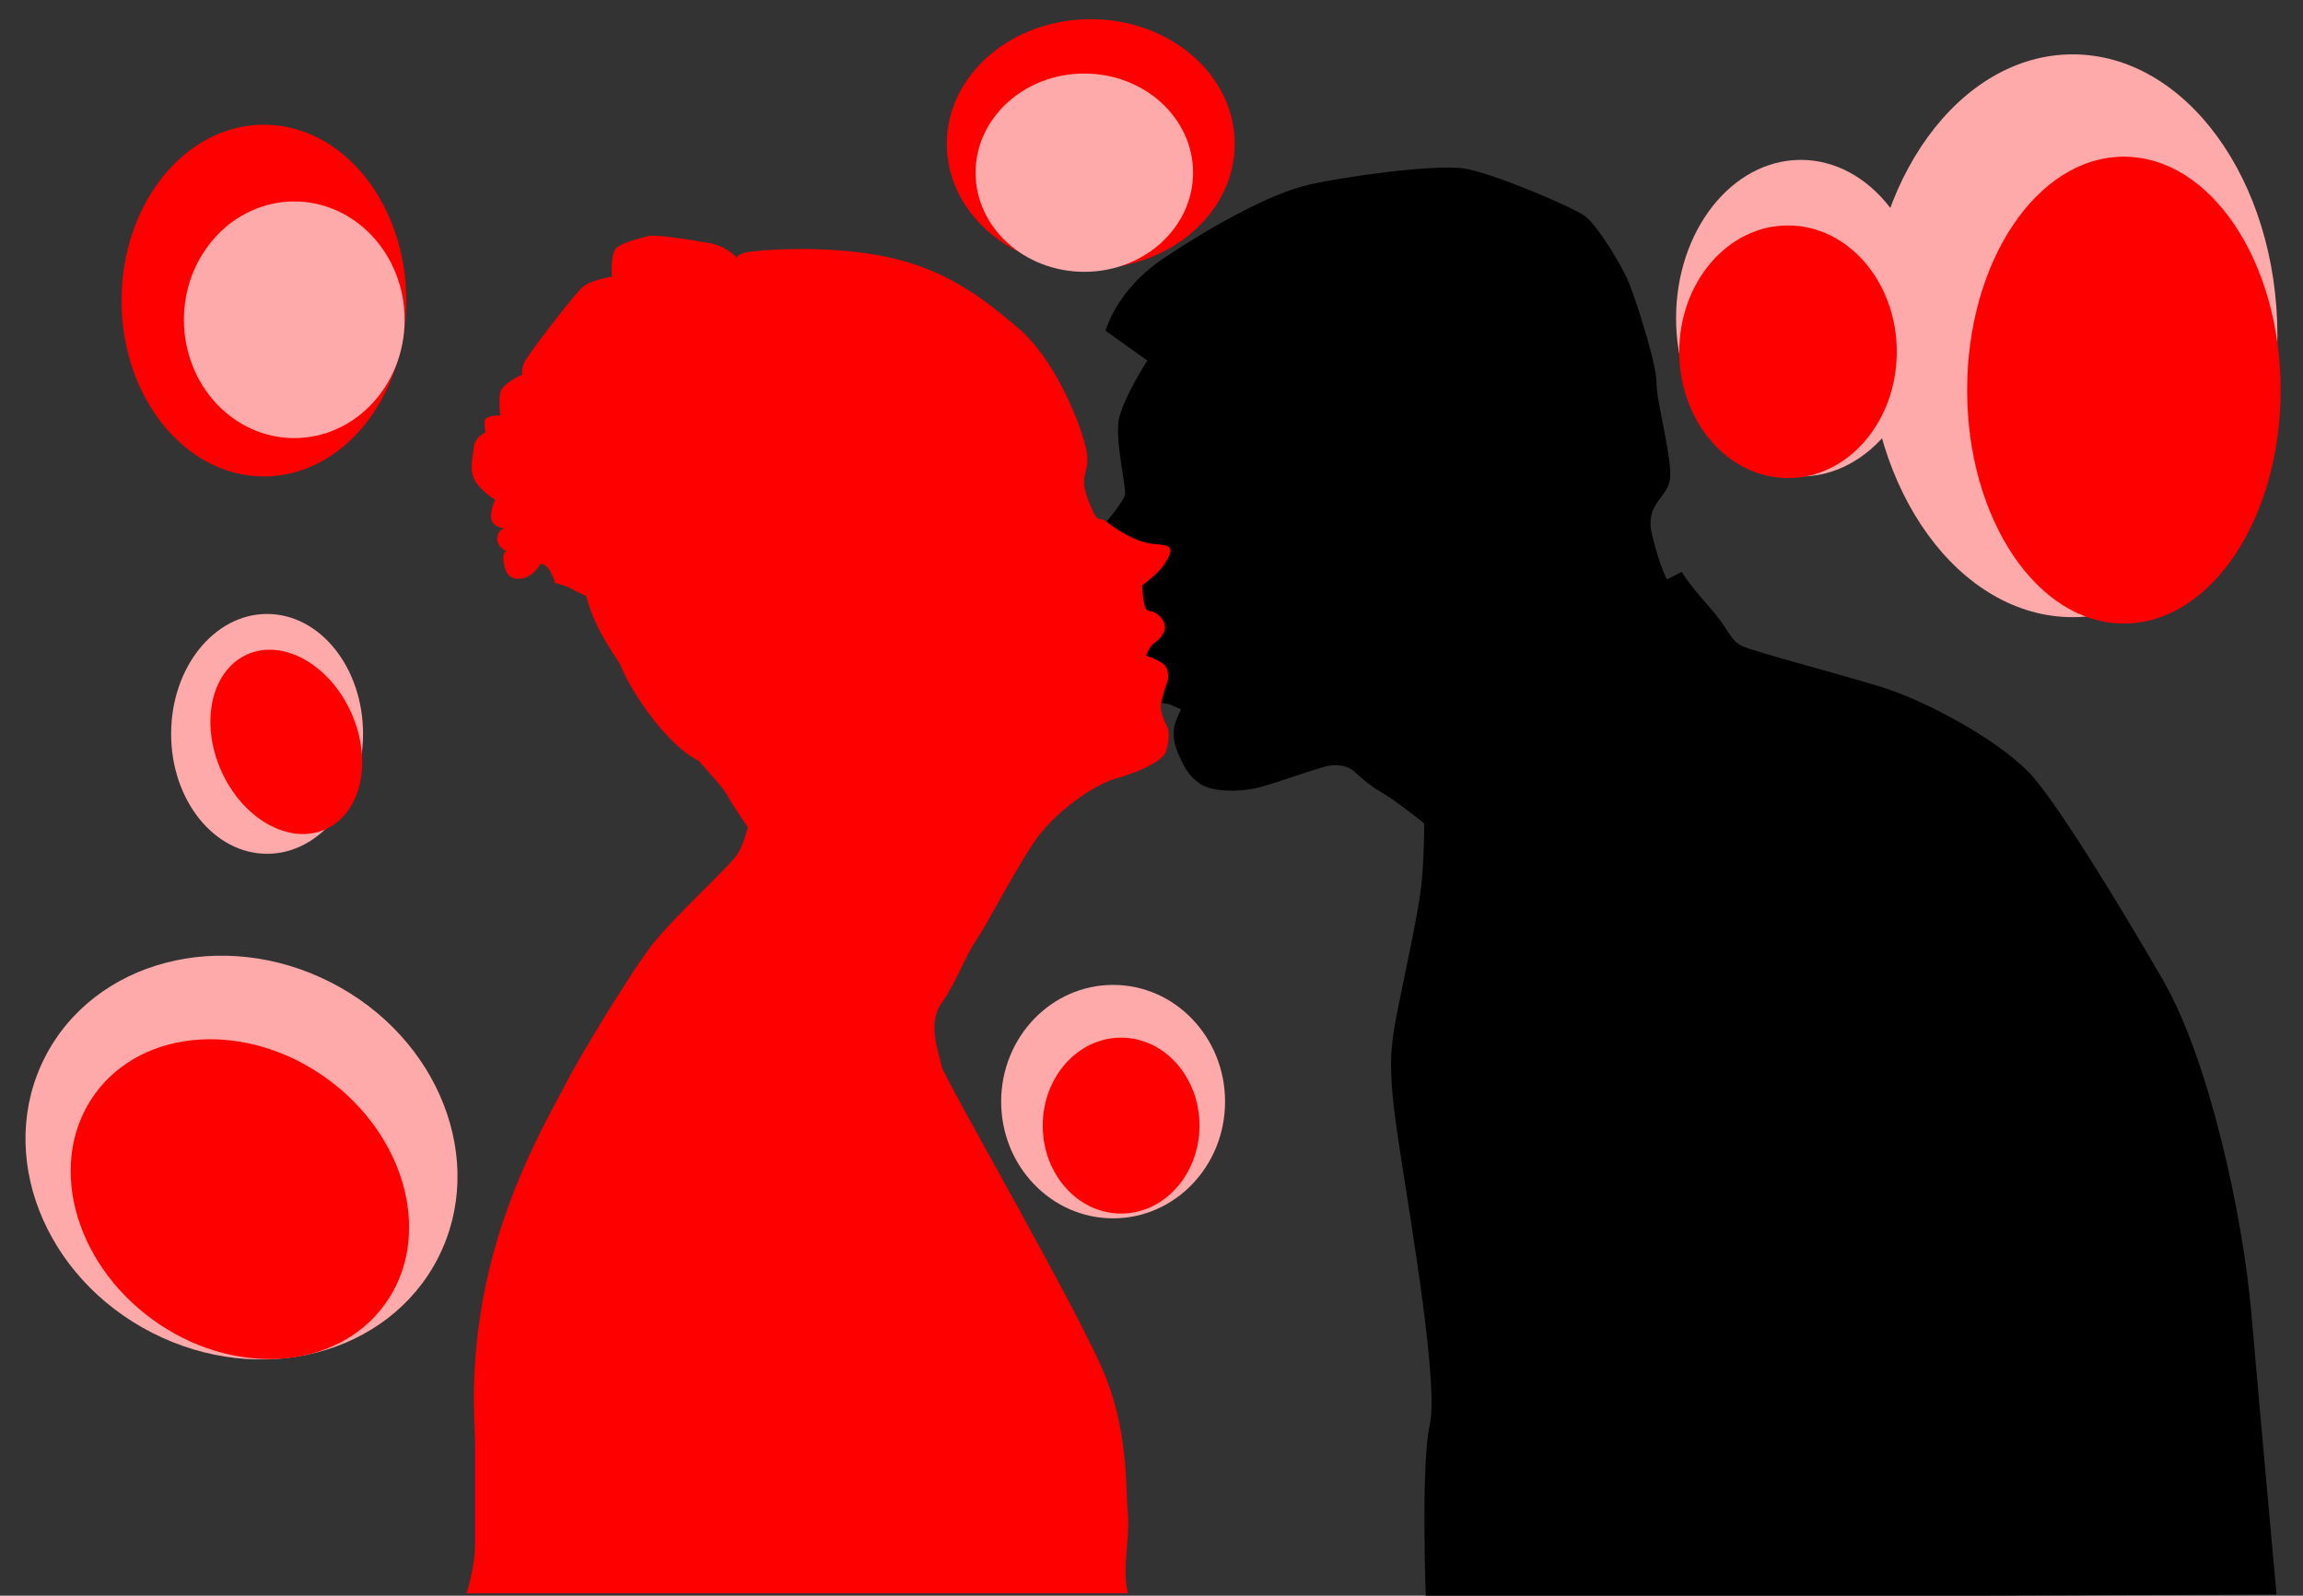 <?xml version="1.0"?><svg width="720" height="499" xmlns="http://www.w3.org/2000/svg">
 <rect width="100%" height="100%" fill="#333333" stroke="none"/>

 <g>
  <title>Layer 1</title>
  <path fill="#000000" id="path2820" d="m345.652,163.484c0,0 5.586,-6.517 6.051,-8.844c0.466,-2.327 -3.258,-17.223 -1.862,-23.74c1.396,-6.517 8.844,-18.154 8.844,-18.154l-13.034,-9.31c0,0 3.258,-12.568 17.688,-22.343c14.43,-9.775 33.515,-20.481 45.618,-23.274c12.103,-2.793 40.032,-6.517 48.876,-5.12c8.844,1.396 33.98,12.103 37.704,14.896c3.724,2.793 11.637,15.361 13.965,21.412c2.327,6.051 8.379,24.671 8.379,30.722c0,6.051 5.12,24.205 4.189,30.257c-0.931,6.051 -7.913,7.448 -5.586,17.223c2.327,9.775 4.655,13.965 4.655,13.965l4.655,-2.327c0,0 1.396,2.793 8.379,10.706c6.982,7.913 6.517,10.706 10.706,12.568c4.189,1.862 27.464,7.913 42.825,12.568c15.361,4.655 39.566,18.154 48.41,28.86c8.844,10.706 25.583,37.848 40.065,62.864c14.483,25.015 25.015,73.729 27.648,104.011c2.633,30.282 7.899,88.212 7.899,88.212l-230.154,0.931l-35.791,0.931c0,0 -1.586,-42.825 1.207,-54.927c2.793,-12.103 -5.448,-60.513 -9.172,-84.718c-3.724,-24.205 -3.724,-30.722 -0.931,-44.687c2.793,-13.965 6.517,-30.722 7.448,-39.101c0.931,-8.379 0.931,-19.55 0.931,-19.55c0,0 -8.706,-7.056 -13.314,-9.689c-4.608,-2.633 -8.558,-6.583 -8.558,-6.583c0,0 -3.292,-3.291 -9.875,-1.317c-6.583,1.975 -11.849,3.95 -18.432,5.925c-6.583,1.975 -15.799,1.975 -19.749,-0.658c-3.95,-2.633 -5.266,-5.596 -7.077,-9.71c-1.81,-4.114 -1.481,-7.735 -0.658,-9.874c0.823,-2.139 1.646,-3.785 1.646,-3.785l-3.785,-1.646l-8.175,-1.298l-11.637,-55.393z"/>
  <path fill="#ff0000" id="path2818" d="m352.686,474.359c-0.931,-8.844 0.315,-24.233 -6.667,-42.852c-6.982,-18.619 -51.242,-94.932 -51.708,-98.19c-0.465,-3.258 -4.655,-13.034 0,-19.55c4.655,-6.517 7.528,-14.962 10.786,-19.617c3.258,-4.655 11.557,-20.881 18.074,-30.656c6.517,-9.775 19.085,-18.154 25.602,-20.016c6.517,-1.862 9.755,-3.568 10.578,-4.061c0.823,-0.494 4.279,-2.139 5.102,-4.279c0.823,-2.139 1.317,-6.089 0.494,-7.735c-0.823,-1.646 -2.469,-5.102 -1.975,-7.406c0.494,-2.304 1.481,-5.596 1.975,-6.748c0.494,-1.152 0.329,-3.456 -0.494,-4.773c-0.823,-1.317 -3.456,-2.469 -4.444,-2.798c-0.987,-0.329 -1.646,-0.658 -1.646,-0.658c0,0 0.823,-2.633 2.304,-3.785c1.481,-1.152 1.81,-1.317 2.798,-2.798c0.987,-1.481 0.823,-2.469 0.494,-3.621c-0.329,-1.152 -1.975,-2.962 -3.292,-3.456c-1.317,-0.494 -1.975,0.165 -2.633,-1.481c-0.658,-1.646 -0.987,-6.748 -0.987,-6.748c0,0 5.266,-3.95 6.912,-6.583c1.646,-2.633 2.633,-4.279 1.481,-5.431c-1.152,-1.152 -4.114,-0.494 -8.064,-1.646c-3.95,-1.152 -8.723,-4.114 -11.356,-6.254c-2.633,-2.139 -2.633,1.646 -5.925,-7.077c-3.292,-8.722 1.481,-8.064 -0.823,-16.951c-2.304,-8.887 -10.039,-27.319 -20.901,-36.535c-10.862,-9.216 -22.382,-18.432 -41.473,-22.382c-19.091,-3.95 -41.143,-1.975 -43.777,-1.317c-2.633,0.658 -2.798,1.646 -2.798,1.646c0,0 -2.962,-3.621 -8.722,-4.608c-5.76,-0.987 -16.622,-2.798 -19.091,-2.139c-2.469,0.658 -7.241,1.81 -9.545,3.456c-2.304,1.646 -1.646,9.216 -1.646,9.216c0,0 -6.583,0.987 -9.216,3.291c-2.633,2.304 -16.787,20.736 -18.103,23.369c-1.317,2.633 -0.658,3.95 -0.658,3.95c0,0 -6.254,2.633 -6.912,5.596c-0.658,2.962 0,7.241 0,7.241c0,0 -4.937,-0.329 -4.937,1.975c0,2.304 0.329,3.291 0.329,3.291c0,0 -3.291,1.317 -3.621,4.279c-0.329,2.962 -1.646,7.57 0.329,10.862c1.975,3.291 6.254,5.925 6.254,5.925c0,0 -1.975,4.279 -0.987,6.583c0.987,2.304 3.95,2.304 3.95,2.304c0,0 -2.304,0.658 -2.304,3.291c0,2.633 2.962,3.95 2.962,3.95c0,0 -1.317,0 -0.987,2.962c0.329,2.962 1.317,5.925 5.266,5.596c3.95,-0.329 6.254,-4.608 6.254,-4.608c0,0 2.633,-0.658 4.608,5.925c6.392,1.817 3.932,1.598 9.695,4.078c1.743,6.249 3.995,11.504 10.486,21.103c3.839,9.629 15.323,25.98 24.7,30.395c13.18,14.966 4.337,4.857 15.353,20.787c0,0 -0.987,4.937 -3.291,8.558c-2.304,3.621 -19.749,19.42 -26.661,28.307c-6.912,8.887 -23.369,36.206 -26.99,43.448c-3.621,7.241 -16.787,28.965 -23.699,57.272c-6.912,28.307 -4.618,48.441 -4.618,54.695c0,6.254 0,26.003 0,32.256c0,6.558 -2.623,15.084 -2.623,15.084l206.705,0c-1.839,-7.922 0.454,-15.804 0.083,-23.933z"/>
  <ellipse rx="10" id="svg_2" cy="152" cx="353" fill="#ffffff"/>
  <ellipse ry="55" rx="44.5" id="svg_13" cy="94" cx="82.5" fill="#ff0000"/>
  <ellipse id="svg_14" ry="37.5" rx="30" cy="229.5" cx="83.5" fill="#ffaaaa"/>
  <ellipse id="svg_15" ry="37" rx="34.5" cy="100" cx="92" fill="#ffaaaa"/>
  <ellipse transform="rotate(-24.102, 89.5, 232)" id="svg_16" ry="29.954" rx="22.257" cy="232" cx="89.5" fill="#ff0000"/>
  <ellipse ry="88" rx="64" id="svg_17" cy="105" cx="648" fill="#ffaaaa"/>
  <ellipse ry="73" rx="49" id="svg_18" cy="122" cx="664" fill="#ff0000"/>
  <ellipse ry="49.5" rx="39" id="svg_19" cy="99.5" cx="563" fill="#ffaaaa"/>
  <ellipse id="svg_20" ry="39.5" rx="34" cy="110" cx="559" fill="#ff0000"/>
  <ellipse ry="39" rx="45" id="svg_31" cy="45" cx="341" fill="#ff0000"/>
  <ellipse ry="31" rx="34" id="svg_32" cy="54" cx="339" fill="#ffaaaa"/>
  <ellipse ry="36.5" rx="35" id="svg_33" cy="344.5" cx="348" fill="#ffaaaa"/>
  <ellipse id="svg_34" ry="27.5" rx="24.5" cy="352" cx="350.5" fill="#ff0000"/>
  <ellipse transform="rotate(-62.958, 75.5, 362)" ry="69" rx="61.5" id="svg_35" cy="362" cx="75.5" fill="#ffaaaa"/>
  <ellipse transform="rotate(-53.881, 75, 375)" id="svg_36" ry="56" rx="46.5" cy="375" cx="75" fill="#ff0000"/>
 </g>
</svg>